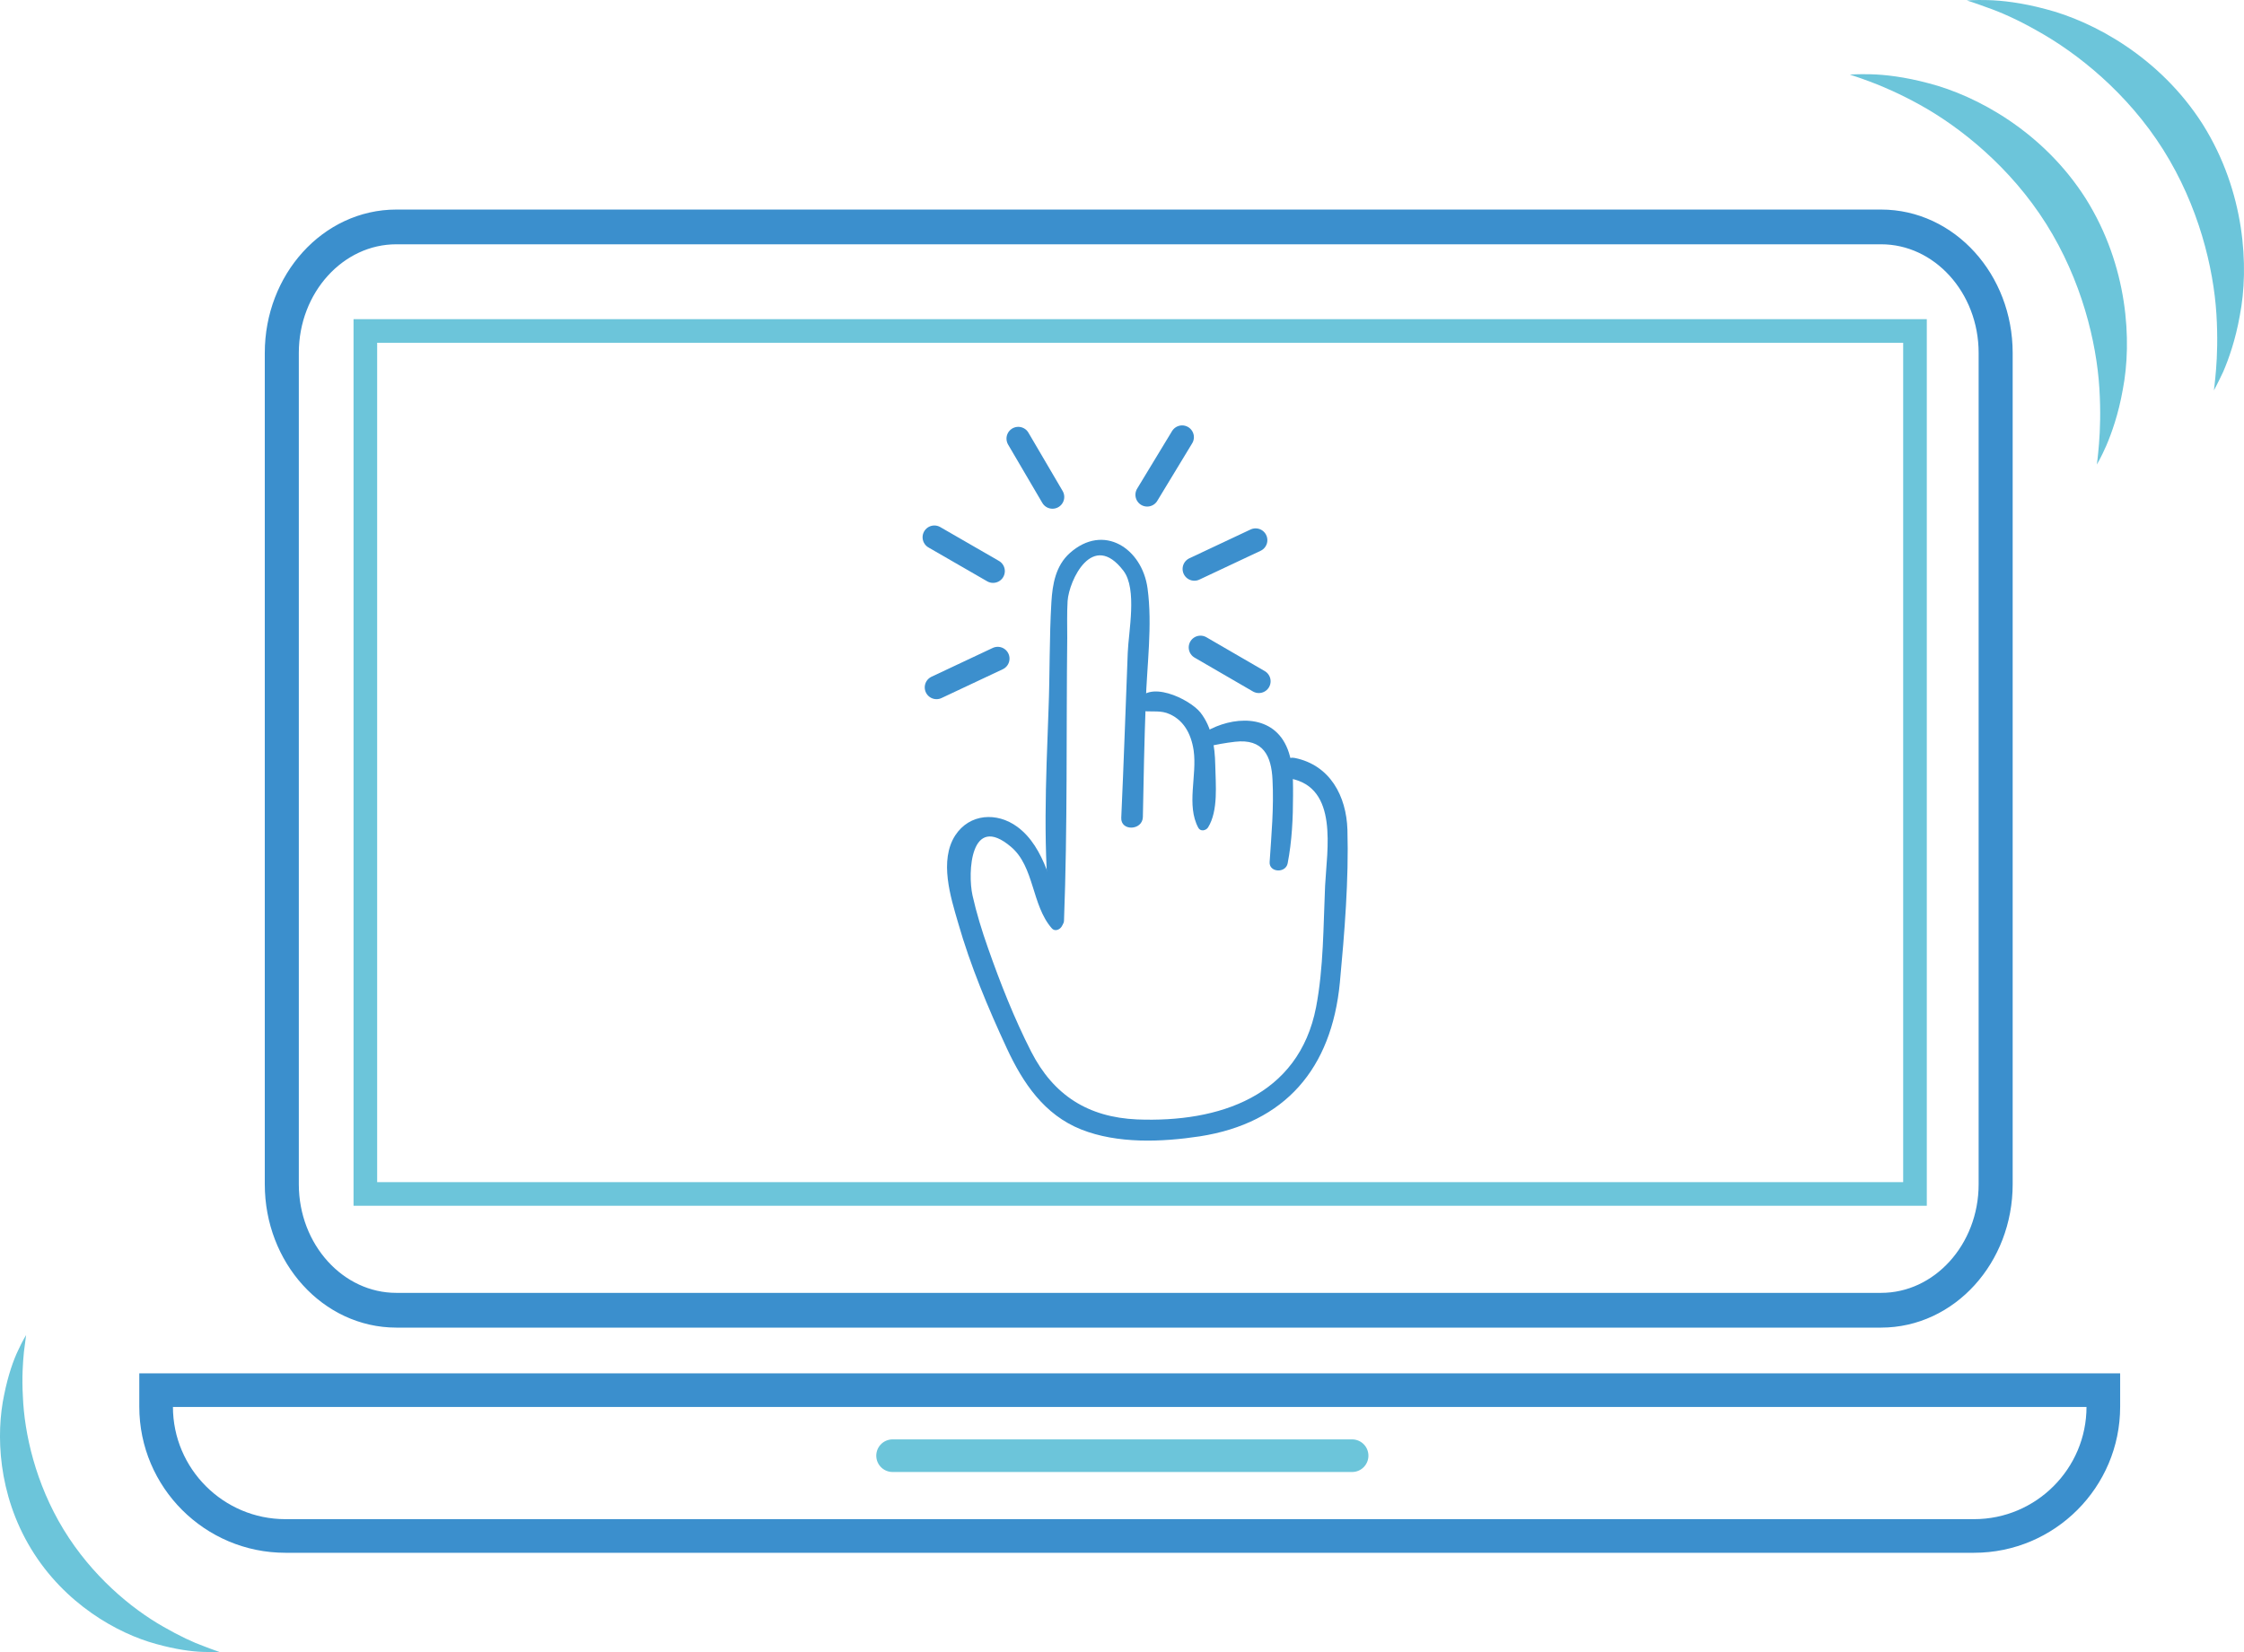 <?xml version="1.0" encoding="utf-8"?>
<svg viewBox="0.995 6.977 62.311 45.887" width="62.311" height="45.887" xmlns="http://www.w3.org/2000/svg">
  <g>
    <g>
      <g>
        <path style="fill:#6CC5DA;" d="M1.72,44.06c0,0-0.02,0.17-0.06,0.46c-0.03,0.3-0.06,0.72-0.03,1.24c0.04,1.03,0.35,2.42,1.13,3.7 c0.78,1.28,1.87,2.19,2.77,2.7c0.45,0.26,0.84,0.44,1.12,0.54c0.28,0.11,0.44,0.16,0.44,0.16s-0.17,0.01-0.47,0 c-0.31-0.01-0.75-0.07-1.29-0.22C4.26,52.35,2.79,51.53,1.86,50c-0.93-1.53-0.98-3.2-0.75-4.28c0.11-0.55,0.26-0.97,0.39-1.24 C1.63,44.2,1.72,44.06,1.72,44.06z"/>
      </g>
    </g>
    <g>
      <g>
        <path style="fill:#6CC5DA;" d="M59.22,19.88c0,0,0.03-0.21,0.06-0.58c0.03-0.37,0.05-0.9,0.01-1.54c-0.08-1.28-0.49-3-1.48-4.57 c-0.99-1.57-2.38-2.68-3.5-3.3c-0.56-0.31-1.05-0.52-1.4-0.65c-0.35-0.13-0.55-0.19-0.55-0.19s0.21-0.02,0.59-0.01 c0.38,0.01,0.93,0.07,1.6,0.25c1.32,0.34,3.17,1.33,4.36,3.2c1.18,1.88,1.29,3.97,1.03,5.31c-0.12,0.68-0.31,1.21-0.46,1.56 C59.33,19.7,59.22,19.88,59.22,19.88z"/>
      </g>
    </g>
    <g>
      <g>
        <path style="fill:#6CC5DA;" d="M62.47,17.82c0,0,0.03-0.21,0.06-0.58c0.03-0.37,0.05-0.9,0.01-1.54c-0.08-1.28-0.49-3-1.48-4.57 c-0.99-1.57-2.38-2.68-3.5-3.3C57,7.51,56.51,7.3,56.16,7.18c-0.35-0.13-0.55-0.19-0.55-0.19s0.21-0.02,0.59-0.01 c0.38,0.01,0.93,0.07,1.6,0.25c1.32,0.34,3.17,1.33,4.36,3.2c1.18,1.88,1.29,3.97,1.03,5.31c-0.12,0.68-0.31,1.21-0.46,1.56 C62.57,17.64,62.47,17.82,62.47,17.82z"/>
      </g>
    </g>
    <g>
      <g>
        <path style="fill:none;stroke:#3B8FCD;stroke-width:0.825;stroke-miterlimit:10;" d="M53.23,13.21H12c-1.79,0-3.24,1.6-3.24,3.57v23.09c0,1.97,1.45,3.57,3.24,3.57h41.23 c1.79,0,3.24-1.6,3.24-3.57V16.78C56.47,14.81,55.02,13.21,53.23,13.21z M56.35,39.87c0,1.89-1.4,3.43-3.12,3.43H12 c-1.72,0-3.12-1.54-3.12-3.43V16.78c0-1.89,1.4-3.43,3.12-3.43h41.23c1.72,0,3.12,1.54,3.12,3.43V39.87z"/>
        <line style="fill:none;stroke:#6CC5DA;stroke-width:0.906;stroke-linecap:round;stroke-miterlimit:10;" x1="25.78" y1="47.41" x2="38.54" y2="47.41"/>
        <rect x="11.14" y="16.17" style="fill:none;stroke:#6CC5DA;stroke-width:0.656;stroke-miterlimit:10;" width="43.03" height="23.97"/>
        <path style="fill:none;stroke:#3B8FCD;stroke-width:0.934;stroke-miterlimit:10;" d="M5.33,45.59H59.4v0.46c0,1.98-1.61,3.59-3.59,3.59H8.92c-1.98,0-3.59-1.61-3.59-3.59V45.59z"/>
      </g>
      <g>
        <path style="fill:#3C8FCD;" d="M30.5,32.56c-0.27-0.87-0.48-2.05-1.26-2.62c-0.56-0.41-1.32-0.37-1.72,0.24c-0.45,0.7-0.13,1.71,0.08,2.43 c0.34,1.19,0.83,2.36,1.35,3.48c0.45,0.97,1.04,1.85,2.07,2.26c1.01,0.4,2.23,0.35,3.29,0.19c2.38-0.37,3.66-1.89,3.89-4.27 c0.13-1.39,0.25-2.86,0.21-4.25c-0.03-0.93-0.48-1.79-1.46-1.99c-0.37-0.08-0.5,0.51-0.13,0.57c1.35,0.25,1.02,1.98,0.97,2.98 c-0.05,1.12-0.04,2.27-0.25,3.37c-0.48,2.48-2.7,3.21-4.97,3.12c-1.36-0.06-2.32-0.67-2.94-1.88c-0.47-0.92-0.86-1.91-1.2-2.88 c-0.17-0.48-0.32-0.97-0.43-1.46c-0.14-0.63-0.06-2.31,1.07-1.35c0.65,0.55,0.57,1.62,1.13,2.26 C30.32,32.9,30.55,32.73,30.5,32.56L30.5,32.56z"/>
        <path style="fill:#3C8FCD;" d="M30.54,32.55c0.1-2.61,0.06-5.24,0.09-7.85c0-0.34-0.01-0.69,0.01-1.03c0.04-0.57,0.69-1.97,1.55-0.84 c0.39,0.51,0.14,1.7,0.12,2.28c-0.06,1.53-0.11,3.05-0.18,4.58c-0.02,0.38,0.59,0.36,0.6-0.02c0.02-1.06,0.04-2.11,0.08-3.17 c0.03-1.04,0.19-2.15,0.05-3.18c-0.15-1.11-1.22-1.82-2.16-0.98c-0.39,0.35-0.48,0.86-0.51,1.36c-0.06,0.99-0.04,2-0.08,2.99 c-0.07,1.95-0.17,3.95,0.07,5.88C30.22,32.78,30.53,32.77,30.54,32.55L30.54,32.55z"/>
        <path style="fill:#3C8FCD;" d="M32.66,26.71c0.25,0.06,0.48-0.01,0.73,0.07c0.46,0.16,0.68,0.57,0.75,1.04c0.1,0.7-0.21,1.52,0.13,2.15 c0.06,0.11,0.21,0.08,0.27-0.01c0.29-0.47,0.21-1.19,0.2-1.74c-0.01-0.51-0.09-1.04-0.41-1.45c-0.3-0.38-1.49-0.95-1.76-0.27 C32.53,26.59,32.56,26.69,32.66,26.71L32.66,26.71z"/>
        <path style="fill:#3C8FCD;" d="M34.5,27.72c0.25-0.06,0.53-0.11,0.79-0.14c0.78-0.09,1.01,0.39,1.04,1.06c0.04,0.77-0.03,1.52-0.08,2.28 c-0.02,0.29,0.44,0.32,0.5,0.04c0.12-0.62,0.15-1.26,0.15-1.89c0-0.52,0.01-1.09-0.28-1.54c-0.5-0.77-1.6-0.61-2.27-0.15 C34.18,27.51,34.3,27.76,34.5,27.72L34.5,27.72z"/>
      </g>
      <line style="fill:none;stroke:#3C8FCD;stroke-width:0.654;stroke-linecap:round;stroke-linejoin:round;stroke-miterlimit:10;" x1="29.27" y1="19.16" x2="30.22" y2="20.78"/>
      <line style="fill:none;stroke:#3C8FCD;stroke-width:0.654;stroke-linecap:round;stroke-linejoin:round;stroke-miterlimit:10;" x1="26.94" y1="21.9" x2="28.57" y2="22.84"/>
      <line style="fill:none;stroke:#3C8FCD;stroke-width:0.654;stroke-linecap:round;stroke-linejoin:round;stroke-miterlimit:10;" x1="34.33" y1="24.96" x2="35.95" y2="25.9"/>
      <line style="fill:none;stroke:#3C8FCD;stroke-width:0.654;stroke-linecap:round;stroke-linejoin:round;stroke-miterlimit:10;" x1="35.86" y1="21.98" x2="34.16" y2="22.78"/>
      <line style="fill:none;stroke:#3C8FCD;stroke-width:0.654;stroke-linecap:round;stroke-linejoin:round;stroke-miterlimit:10;" x1="28.7" y1="25.27" x2="27" y2="26.07"/>
      <line style="fill:none;stroke:#3C8FCD;stroke-width:0.654;stroke-linecap:round;stroke-linejoin:round;stroke-miterlimit:10;" x1="33.82" y1="19.12" x2="32.85" y2="20.72"/>
    </g>
  </g>
</svg>